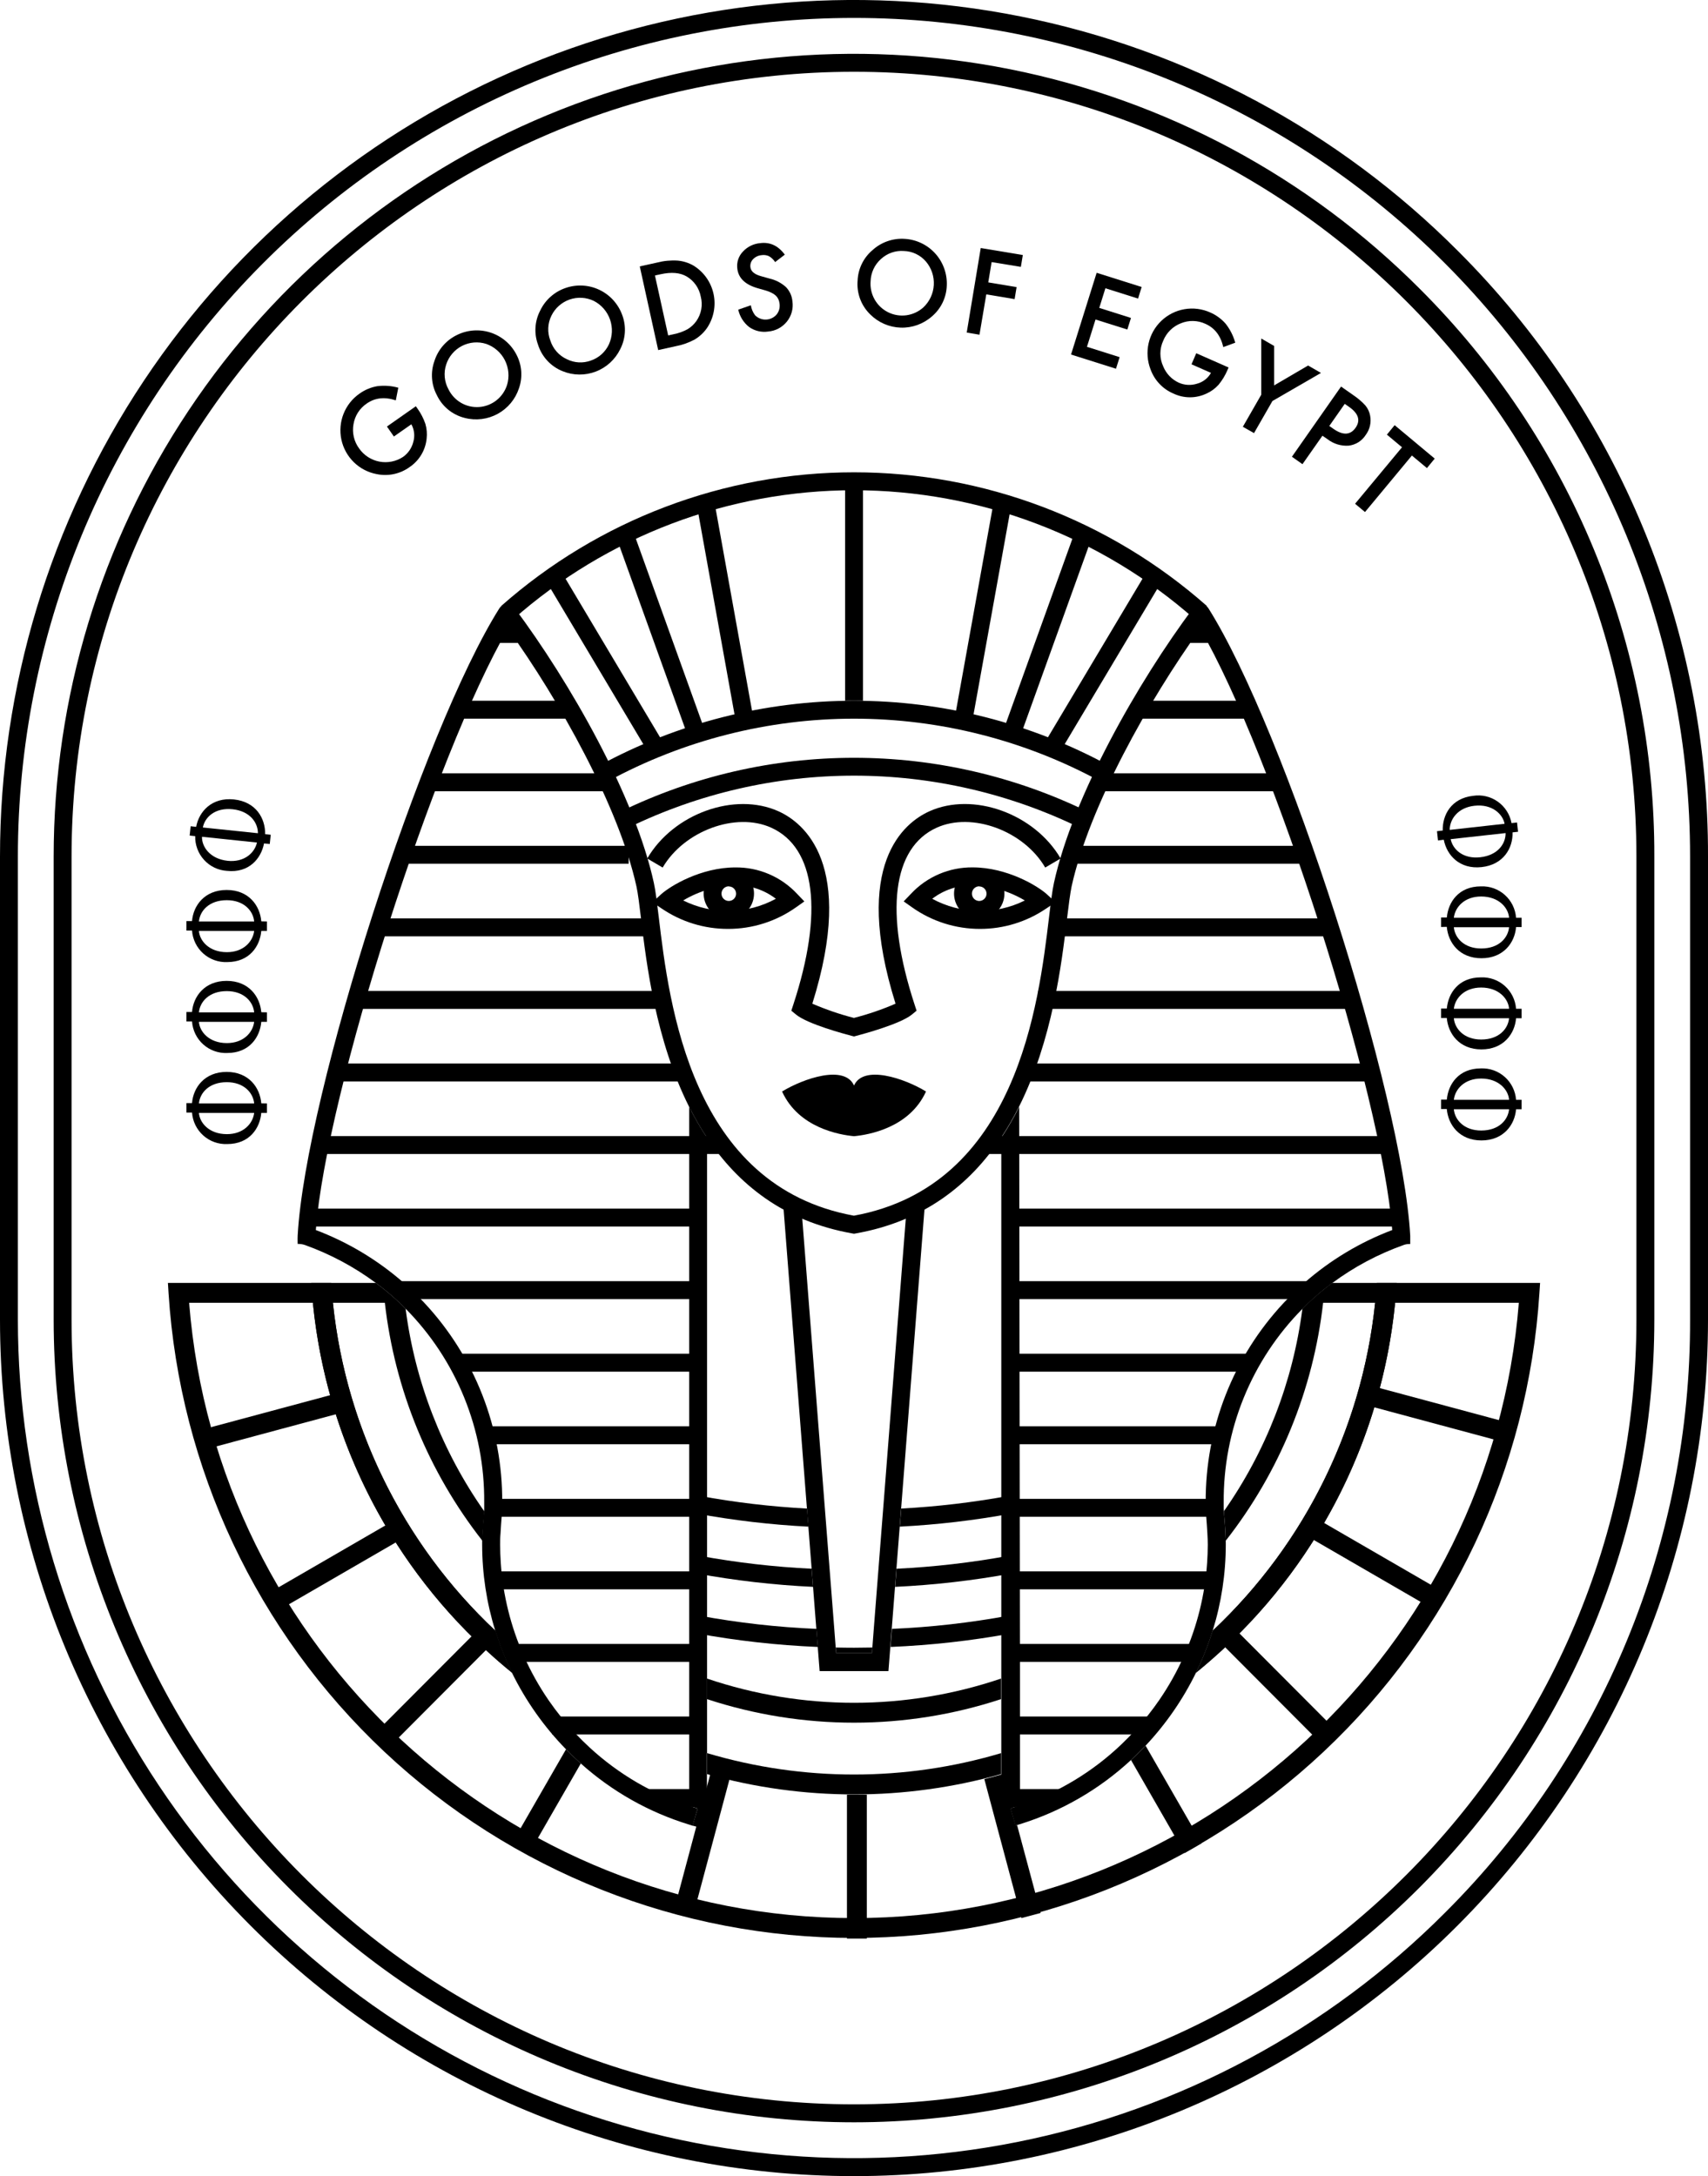 <svg width="135" height="172" viewBox="0 0 135 172" fill="none" xmlns="http://www.w3.org/2000/svg">
<g clip-path="url(#clip0)">
<path d="M96.883 121.793C96.863 121.004 96.776 119.921 96.736 119.467C96.736 119.382 96.736 119.315 96.721 119.282C96.721 119.107 96.721 118.933 96.721 118.756C96.699 115.919 97.237 113.106 98.304 110.479C99.372 107.852 100.948 105.464 102.942 103.452C103.494 102.898 104.075 102.374 104.684 101.884C104.883 101.725 105.089 101.57 105.293 101.418C107.034 100.127 108.957 99.105 110.999 98.385C111.149 98.338 111.307 98.319 111.464 98.328V97.676C110.844 86.471 101.596 57.724 95.505 48.066L95.375 47.911L94.34 48.018C89.931 53.918 84.808 62.933 83.305 69.779C83.168 70.403 83.056 71.316 82.919 72.472C82.091 79.382 80.371 93.736 67.493 96.087C54.611 93.736 52.892 79.382 52.066 72.472C51.926 71.316 51.817 70.403 51.68 69.779C50.187 62.933 45.054 53.918 40.645 48.018L39.61 47.911L39.48 48.066C33.397 57.707 24.148 86.453 23.528 97.659C23.514 97.909 23.528 98.32 23.528 98.32C23.723 98.314 23.917 98.342 24.101 98.405C26.104 99.123 27.991 100.132 29.702 101.4C29.906 101.552 30.11 101.707 30.309 101.864C30.917 102.354 31.498 102.877 32.05 103.429C34.045 105.442 35.621 107.831 36.689 110.459C37.757 113.087 38.295 115.901 38.271 118.738C38.271 118.915 38.271 119.09 38.271 119.265C38.271 119.3 38.271 119.367 38.256 119.457C38.216 119.916 38.129 120.997 38.109 121.783C38.109 121.888 38.109 121.993 38.109 122.085C38.111 124.392 38.46 126.686 39.144 128.888C39.496 130.028 39.936 131.137 40.461 132.208C41.557 134.442 43.001 136.486 44.738 138.265C45.113 138.651 45.503 139.024 45.907 139.385C48.379 141.6 51.301 143.249 54.472 144.217L54.579 144.25L54.748 144.305L55.139 142.949C54.915 142.882 54.691 142.812 54.469 142.74C51.557 141.785 48.882 140.217 46.624 138.14C46.226 137.772 45.841 137.392 45.469 137C44.703 136.183 43.998 135.309 43.362 134.387C42.605 133.284 41.951 132.114 41.406 130.892C40.371 128.569 39.753 126.079 39.582 123.54C39.55 123.058 39.53 122.574 39.53 122.087C39.53 121.838 39.53 121.518 39.562 121.189C39.607 120.328 39.694 119.387 39.694 119.375V119.327C39.694 119.132 39.694 118.938 39.694 118.743C39.733 112.89 37.529 107.245 33.538 102.975C33.023 102.424 32.483 101.9 31.919 101.403C29.869 99.603 27.513 98.187 24.964 97.222C25.79 86.383 34.342 59.681 40.142 49.703C44.195 55.326 48.928 63.791 50.306 70.068C50.428 70.627 50.535 71.508 50.67 72.626C51.093 76.165 51.819 82.21 54.472 87.491C54.894 88.333 55.365 89.148 55.885 89.932C58.319 93.581 61.931 96.533 67.38 97.492L67.502 97.514L67.624 97.492C73.073 96.533 76.686 93.581 79.12 89.932C79.639 89.148 80.112 88.333 80.533 87.491C83.186 82.21 83.912 76.165 84.335 72.626C84.469 71.508 84.584 70.63 84.698 70.068C86.077 63.791 90.807 55.326 94.863 49.703C100.653 59.686 109.205 86.391 110.041 97.222C107.491 98.186 105.136 99.602 103.086 101.403C102.522 101.902 101.982 102.426 101.466 102.975C97.472 107.243 95.264 112.887 95.298 118.741C95.298 118.935 95.298 119.13 95.298 119.325V119.372C95.298 119.385 95.383 120.32 95.43 121.181C95.45 121.516 95.462 121.838 95.462 122.087C95.462 122.572 95.442 123.053 95.41 123.532C95.237 126.066 94.62 128.549 93.586 130.867C93.043 132.089 92.389 133.259 91.633 134.362C91.074 135.176 90.46 135.951 89.797 136.683C89.433 137.084 89.05 137.476 88.66 137.851C86.369 140.043 83.623 141.7 80.618 142.702C80.424 142.767 80.227 142.83 80.031 142.887L79.869 142.939L80.26 144.295L80.396 144.252L80.478 144.225L80.623 144.18C83.889 143.168 86.888 141.434 89.399 139.106C89.797 138.737 90.185 138.357 90.556 137.968C92.163 136.256 93.505 134.312 94.537 132.2C95.061 131.13 95.501 130.02 95.853 128.881C96.536 126.68 96.884 124.389 96.886 122.085C96.888 121.995 96.886 121.89 96.883 121.793Z" fill="black"/>
<path d="M108.827 101.4L108.769 102.124C107.918 112.341 103.317 121.878 95.856 128.886C95.501 130.025 95.061 131.136 94.537 132.208C95.272 131.609 95.988 130.986 96.687 130.338C104.404 123.194 109.237 113.455 110.27 102.972H120.048C117.881 130.311 94.957 151.605 67.5 151.605C40.043 151.605 17.119 130.311 14.949 102.972H24.73C25.764 113.456 30.599 123.194 38.318 130.338C39.017 130.99 39.739 131.616 40.476 132.215C39.952 131.143 39.511 130.033 39.157 128.893C31.69 121.886 27.085 112.345 26.236 102.124L26.176 101.4H13.272L13.324 102.236C14.214 116.041 20.309 128.988 30.371 138.448C40.433 147.909 53.707 153.174 67.499 153.174C81.29 153.174 94.564 147.909 104.626 138.448C114.688 128.988 120.783 116.041 121.673 102.236L121.728 101.4H108.827Z" fill="black"/>
<path d="M26.308 102.972H30.418C31.2 109.84 33.871 116.353 38.132 121.785C38.152 120.999 38.239 119.919 38.279 119.459C34.936 114.704 32.8 109.202 32.058 103.432C31.506 102.879 30.924 102.357 30.316 101.867C30.117 101.71 29.913 101.555 29.709 101.403H24.596L24.666 102.254C25.542 113.002 30.415 123.027 38.318 130.338C39.017 130.99 39.739 131.616 40.476 132.215C39.951 131.145 39.511 130.035 39.159 128.896C31.904 122.088 27.341 112.883 26.308 102.972Z" fill="black"/>
<path d="M55.885 132.674V134.299C63.433 136.78 71.572 136.78 79.12 134.299V132.674C71.584 135.226 63.421 135.226 55.885 132.674Z" fill="black"/>
<path d="M79.125 138.567C71.543 140.821 63.472 140.821 55.89 138.567V140.227C63.488 142.365 71.527 142.365 79.125 140.227V138.567Z" fill="black"/>
<path d="M102.942 103.434C102.2 109.199 100.07 114.695 96.736 119.449C96.776 119.904 96.863 120.987 96.883 121.775C101.138 116.344 103.803 109.833 104.579 102.97H108.692C107.659 112.876 103.101 122.077 95.853 128.886C95.501 130.025 95.061 131.135 94.537 132.205C95.272 131.606 95.988 130.983 96.687 130.336C104.586 123.022 109.457 112.998 110.334 102.251L110.402 101.4H105.301C105.097 101.552 104.89 101.707 104.691 101.867C104.08 102.357 103.496 102.88 102.942 103.434Z" fill="black"/>
<path d="M27.126 109.997L16.171 112.941L16.578 114.462L27.532 111.518L27.126 109.997Z" fill="black"/>
<path d="M31.115 120.191L21.294 125.879L22.078 127.242L31.9 121.555L31.115 120.191Z" fill="black"/>
<path d="M37.598 129.009L29.579 137.053L30.689 138.166L38.708 130.122L37.598 129.009Z" fill="black"/>
<path d="M44.738 138.265L40.466 145.687L41.827 146.476L45.907 139.385C45.504 139.024 45.114 138.651 44.738 138.265Z" fill="black"/>
<path d="M56.146 140.214L53.211 151.202L54.727 151.609L57.663 140.621L56.146 140.214Z" fill="black"/>
<path d="M68.513 141.849H66.943V153.224H68.513V141.849Z" fill="black"/>
<path d="M80.254 144.295L79.871 142.939L80.033 142.887L79.319 140.214L77.801 140.623L80.737 151.605L82.253 151.198L80.391 144.255L80.254 144.297V144.295Z" fill="black"/>
<path d="M89.394 139.113L93.624 146.473L94.985 145.685L90.546 137.975C90.18 138.37 89.792 138.744 89.394 139.113Z" fill="black"/>
<path d="M97.858 128.997L96.748 130.111L104.765 138.153L105.876 137.039L97.858 128.997Z" fill="black"/>
<path d="M104.339 120.19L103.554 121.553L113.376 127.241L114.161 125.877L104.339 120.19Z" fill="black"/>
<path d="M108.906 109.674L108.498 111.201L119.499 114.159L119.907 112.631L108.906 109.674Z" fill="black"/>
<path d="M94.452 48.957C87.007 42.378 77.425 38.749 67.502 38.749C57.58 38.749 47.998 42.378 40.553 48.957L39.617 47.894C47.321 41.087 57.236 37.331 67.502 37.331C77.769 37.331 87.684 41.087 95.388 47.894L94.452 48.957Z" fill="black"/>
<path d="M86.935 61.74C80.967 58.5 74.288 56.804 67.502 56.804C60.717 56.804 54.038 58.5 48.07 61.74L47.395 60.492C53.571 57.141 60.482 55.386 67.504 55.386C74.525 55.386 81.436 57.141 87.612 60.492L86.935 61.74Z" fill="black"/>
<path d="M85.323 65.411C79.768 62.711 73.675 61.308 67.502 61.308C61.33 61.308 55.237 62.711 49.682 65.411L49.062 64.141C54.81 61.347 61.115 59.896 67.502 59.896C73.89 59.896 80.194 61.347 85.943 64.141L85.323 65.411Z" fill="black"/>
<path d="M67.502 85.799C66.756 84.132 63.521 85.233 61.815 86.271C63.123 89.156 66.375 89.7 67.502 89.805C68.63 89.7 71.882 89.156 73.191 86.271C71.494 85.233 68.249 84.132 67.502 85.799Z" fill="black"/>
<path d="M67.502 81.921L67.326 81.876C66.751 81.726 63.842 80.947 62.922 80.194L62.546 79.884L62.698 79.422C65.099 72.107 64.464 67.004 60.956 65.419C58.164 64.158 54.076 65.668 52.377 68.571L51.157 67.855C53.228 64.303 58.08 62.564 61.536 64.126C63.511 65.019 67.669 68.279 64.206 79.33C65.271 79.791 66.371 80.168 67.495 80.456C68.619 80.168 69.719 79.792 70.784 79.33C67.321 68.279 71.479 65.019 73.454 64.126C76.913 62.561 81.76 64.303 83.833 67.855L82.613 68.571C80.914 65.658 76.826 64.158 74.037 65.419C70.533 67.004 69.899 72.107 72.295 79.422L72.447 79.884L72.071 80.194C71.148 80.942 68.239 81.726 67.667 81.876L67.502 81.921Z" fill="black"/>
<path d="M68.212 38.04H66.796V55.386H68.212V38.04Z" fill="black"/>
<path d="M56.456 39.607L55.065 39.859L58.175 57.125L59.566 56.873L56.456 39.607Z" fill="black"/>
<path d="M50.037 41.968L48.708 42.45L54.387 58.237L55.716 57.756L50.037 41.968Z" fill="black"/>
<path d="M44.359 45.169L43.146 45.897L51.169 59.358L52.382 58.631L44.359 45.169Z" fill="black"/>
<path d="M78.551 39.61L75.439 56.875L76.829 57.128L79.942 39.862L78.551 39.61Z" fill="black"/>
<path d="M84.978 41.982L79.293 57.768L80.622 58.249L86.307 42.464L84.978 41.982Z" fill="black"/>
<path d="M90.647 45.167L82.62 58.626L83.832 59.354L91.86 45.895L90.647 45.167Z" fill="black"/>
<path d="M95.905 49.398H93.706V50.816H95.905V49.398Z" fill="black"/>
<path d="M41.299 49.398H39.1V50.816H41.299V49.398Z" fill="black"/>
<path d="M98.874 55.386H89.904V56.803H98.874V55.386Z" fill="black"/>
<path d="M45.099 55.386H36.208V56.803H45.099V55.386Z" fill="black"/>
<path d="M101.131 61.121H86.906V62.539H101.131V61.121Z" fill="black"/>
<path d="M48.102 61.121H33.874V62.539H48.102V61.121Z" fill="black"/>
<path d="M103.221 66.854H84.897V68.271H103.221V66.854Z" fill="black"/>
<path d="M49.689 66.854H31.784V68.271H49.689V66.854Z" fill="black"/>
<path d="M104.639 72.589H83.437V74.007H104.639V72.589Z" fill="black"/>
<path d="M51.571 72.589H29.883V74.007H51.571V72.589Z" fill="black"/>
<path d="M106.853 78.324H82.061V79.742H106.853V78.324Z" fill="black"/>
<path d="M52.212 78.324H28.152V79.742H52.212V78.324Z" fill="black"/>
<path d="M108.401 84.06H80.984V85.477H108.401V84.06Z" fill="black"/>
<path d="M54.019 84.06H26.601V85.477H54.019V84.06Z" fill="black"/>
<path d="M109.72 89.795H79.826V91.212H109.72V89.795Z" fill="black"/>
<path d="M79.827 89.795H77.871V91.212H79.827V89.795Z" fill="black"/>
<path d="M57.134 89.795H55.178V91.212H57.134V89.795Z" fill="black"/>
<path d="M55.178 89.795H25.285V91.212H55.178V89.795Z" fill="black"/>
<path d="M110.65 95.528H79.826V96.945H110.65V95.528Z" fill="black"/>
<path d="M55.178 95.528H24.355V96.945H55.178V95.528Z" fill="black"/>
<path d="M103.529 101.263H79.824V102.68H103.529V101.263Z" fill="black"/>
<path d="M55.178 101.263H31.476V102.68H55.178V101.263Z" fill="black"/>
<path d="M98.876 106.998H79.826V108.416H98.876V106.998Z" fill="black"/>
<path d="M55.181 106.998H36.208V108.416H55.181V106.998Z" fill="black"/>
<path d="M96.637 112.733H79.826V114.151H96.637V112.733Z" fill="black"/>
<path d="M55.178 112.733H38.368V114.151H55.178V112.733Z" fill="black"/>
<path d="M96.637 118.469H79.826V119.886H96.637V118.469Z" fill="black"/>
<path d="M55.178 118.469H38.99V119.886H55.178V118.469Z" fill="black"/>
<path d="M96.318 124.201H79.824V125.619H96.318V124.201Z" fill="black"/>
<path d="M55.178 124.201H38.557V125.619H55.178V124.201Z" fill="black"/>
<path d="M94.497 129.937H79.826V131.354H94.497V129.937Z" fill="black"/>
<path d="M55.181 129.937H40.112V131.354H55.181V129.937Z" fill="black"/>
<path d="M91.051 135.672H79.826V137.089H91.051V135.672Z" fill="black"/>
<path d="M55.178 135.672H43.646V137.089H55.178V135.672Z" fill="black"/>
<path d="M83.88 141.407H79.826V142.825H83.88V141.407Z" fill="black"/>
<path d="M55.181 141.407H51.128V142.825H55.181V141.407Z" fill="black"/>
<path d="M57.537 73.42C55.675 73.423 53.855 72.865 52.312 71.818L51.566 71.319L52.222 70.712C52.984 70.011 55.422 68.561 58.114 68.561C59.03 68.549 59.937 68.728 60.779 69.089C61.621 69.449 62.379 69.981 63.004 70.652L63.576 71.249L62.902 71.725C61.331 72.833 59.457 73.425 57.537 73.42ZM54.004 71.174C55.146 71.741 56.407 72.024 57.681 72.001C58.954 71.977 60.204 71.647 61.324 71.039C60.405 70.334 59.275 69.959 58.117 69.976C56.663 70.015 55.243 70.427 53.994 71.174H54.004Z" fill="black"/>
<path d="M57.607 72.626C57.213 72.626 56.828 72.509 56.501 72.29C56.174 72.071 55.919 71.759 55.768 71.394C55.617 71.029 55.578 70.628 55.655 70.24C55.731 69.853 55.921 69.497 56.199 69.218C56.478 68.939 56.832 68.749 57.219 68.672C57.605 68.595 58.005 68.634 58.369 68.785C58.732 68.936 59.043 69.192 59.262 69.521C59.481 69.849 59.597 70.235 59.597 70.63C59.597 71.159 59.388 71.667 59.014 72.042C58.641 72.416 58.135 72.626 57.607 72.626ZM57.607 70.053C57.492 70.053 57.381 70.087 57.285 70.15C57.19 70.213 57.116 70.304 57.072 70.41C57.028 70.516 57.016 70.632 57.038 70.745C57.06 70.857 57.115 70.961 57.196 71.042C57.277 71.123 57.38 71.178 57.492 71.2C57.605 71.223 57.721 71.211 57.827 71.167C57.932 71.123 58.022 71.048 58.085 70.953C58.149 70.857 58.182 70.745 58.182 70.63C58.179 70.479 58.117 70.335 58.01 70.229C57.902 70.123 57.758 70.063 57.607 70.063V70.053Z" fill="black"/>
<path d="M77.468 73.42C75.547 73.424 73.672 72.832 72.101 71.723L71.426 71.246L71.999 70.65C72.623 69.979 73.381 69.447 74.222 69.087C75.064 68.727 75.971 68.547 76.885 68.558C79.575 68.558 82.014 70.008 82.775 70.71L83.432 71.316L82.686 71.815C81.145 72.862 79.328 73.421 77.468 73.42ZM73.681 71.039C74.801 71.647 76.051 71.977 77.325 72.001C78.598 72.024 79.859 71.741 81.001 71.174C79.755 70.429 78.34 70.017 76.891 69.976C75.732 69.959 74.601 70.334 73.681 71.039Z" fill="black"/>
<path d="M77.398 72.626C77.004 72.626 76.62 72.509 76.292 72.29C75.965 72.071 75.71 71.759 75.559 71.394C75.408 71.029 75.369 70.628 75.446 70.24C75.522 69.853 75.712 69.497 75.99 69.218C76.269 68.939 76.624 68.749 77.01 68.672C77.396 68.595 77.796 68.634 78.16 68.785C78.523 68.936 78.834 69.192 79.053 69.521C79.272 69.849 79.389 70.235 79.389 70.63C79.389 71.159 79.179 71.667 78.806 72.042C78.432 72.416 77.926 72.626 77.398 72.626ZM77.398 70.053C77.284 70.053 77.172 70.087 77.077 70.151C76.982 70.215 76.908 70.305 76.865 70.411C76.821 70.517 76.81 70.634 76.832 70.746C76.855 70.859 76.91 70.962 76.991 71.043C77.072 71.124 77.175 71.178 77.287 71.201C77.399 71.223 77.515 71.211 77.621 71.167C77.726 71.122 77.816 71.048 77.879 70.952C77.942 70.857 77.976 70.745 77.975 70.63C77.973 70.478 77.911 70.334 77.803 70.228C77.695 70.122 77.549 70.063 77.398 70.063V70.053Z" fill="black"/>
<path d="M66.054 130.219L66.089 130.665H68.923L68.958 130.219C68.475 130.219 67.993 130.236 67.51 130.236C67.027 130.236 66.537 130.229 66.054 130.219Z" fill="black"/>
<path d="M79.956 119.629L79.707 118.236C76.906 118.75 74.076 119.083 71.232 119.235L71.12 120.665C74.085 120.513 77.036 120.167 79.956 119.629Z" fill="black"/>
<path d="M55.308 118.236L55.059 119.632C57.98 120.169 60.933 120.515 63.9 120.667L63.788 119.237C60.943 119.085 58.11 118.751 55.308 118.236Z" fill="black"/>
<path d="M79.956 124.366L79.707 122.971C76.784 123.508 73.829 123.849 70.862 123.992L70.75 125.424C73.838 125.279 76.914 124.925 79.956 124.366Z" fill="black"/>
<path d="M55.305 122.971L55.056 124.366C58.098 124.925 61.174 125.279 64.263 125.424L64.151 123.992C61.183 123.849 58.228 123.508 55.305 122.971Z" fill="black"/>
<path d="M55.305 127.705L55.056 129.1C58.222 129.683 61.425 130.041 64.641 130.174L64.529 128.746C61.434 128.614 58.352 128.266 55.305 127.705Z" fill="black"/>
<path d="M79.956 129.1L79.707 127.705C76.666 128.265 73.59 128.613 70.501 128.746L70.389 130.174C73.599 130.04 76.796 129.682 79.956 129.1Z" fill="black"/>
<path d="M70.854 123.992L71.113 120.667L71.225 119.237L73.099 95.223L71.688 95.113L69.802 119.3L69.69 120.727L69.431 124.047L69.319 125.474L69.06 128.794L68.951 130.219L68.916 130.665H66.089L66.054 130.219L65.945 128.794L65.686 125.474L65.574 124.047L65.315 120.727L65.203 119.3L63.317 95.113L61.907 95.223L63.78 119.237L63.892 120.667L64.151 123.992L64.263 125.424L64.522 128.746L64.634 130.174L64.783 132.083H70.222L70.371 130.174L70.483 128.746L70.742 125.424L70.854 123.992Z" fill="black"/>
<path d="M54.472 144.217L54.579 144.247L54.472 144.215V144.217Z" fill="black"/>
<path d="M80.618 144.192L80.474 144.237L80.618 144.192Z" fill="black"/>
<path d="M55.885 138.569V132.674V89.93C55.365 89.145 54.894 88.33 54.472 87.489V132.163V138.125V142.735C54.693 142.807 54.917 142.877 55.141 142.944L54.74 144.295L55.875 144.612V138.569H55.885Z" fill="black"/>
<path d="M80.618 142.702V138.093V133.773V132.13L80.576 102.972V101.4L80.556 87.489C80.134 88.33 79.662 89.145 79.142 89.93V132.672V138.567V144.612L80.277 144.295L79.871 142.939C80.12 142.865 80.369 142.785 80.618 142.702Z" fill="black"/>
<path d="M21.098 87.214V87.963H20.652C20.548 89.168 19.721 90.426 17.96 90.426C17.264 90.456 16.584 90.212 16.065 89.747C15.546 89.282 15.227 88.632 15.178 87.936H14.733V87.187H15.178C15.275 85.956 16.173 84.723 17.915 84.723C19.657 84.723 20.548 85.956 20.652 87.204L21.098 87.214ZM20.09 87.214C20.01 86.371 19.274 85.535 17.925 85.535C16.522 85.535 15.803 86.381 15.723 87.214H20.09ZM15.723 87.963C15.775 88.727 16.512 89.643 17.933 89.643C19.231 89.643 19.983 88.824 20.09 87.963H15.723Z" fill="black"/>
<path d="M21.098 80.016V80.765H20.652C20.548 81.971 19.721 83.228 17.96 83.228C17.264 83.259 16.584 83.015 16.064 82.55C15.545 82.085 15.227 81.435 15.178 80.738H14.733V79.989H15.178C15.275 78.759 16.173 77.528 17.915 77.528C19.657 77.528 20.548 78.759 20.652 80.006L21.098 80.016ZM20.09 80.016C20.01 79.173 19.274 78.337 17.925 78.337C16.522 78.337 15.803 79.18 15.723 80.016H20.09ZM15.723 80.765C15.775 81.531 16.512 82.445 17.933 82.445C19.231 82.445 19.983 81.626 20.09 80.765H15.723Z" fill="black"/>
<path d="M21.098 72.831V73.58H20.652C20.548 74.785 19.721 76.043 17.96 76.043C17.264 76.073 16.584 75.829 16.065 75.364C15.546 74.899 15.227 74.249 15.178 73.552H14.733V72.804H15.178C15.275 71.573 16.173 70.343 17.915 70.343C19.657 70.343 20.548 71.573 20.652 72.821L21.098 72.831ZM20.09 72.831C20.01 71.985 19.274 71.151 17.925 71.151C16.522 71.151 15.803 71.995 15.723 72.831H20.09ZM15.723 73.58C15.775 74.344 16.512 75.26 17.933 75.26C19.231 75.26 19.983 74.441 20.09 73.58H15.723Z" fill="black"/>
<path d="M21.399 65.978L21.321 66.712L20.869 66.664C20.64 67.852 19.689 69.018 17.938 68.833C17.246 68.79 16.599 68.481 16.131 67.968C15.663 67.456 15.411 66.782 15.429 66.088L14.992 66.043L15.069 65.306L15.504 65.354C15.728 64.138 16.748 63.005 18.49 63.188C20.232 63.37 20.978 64.685 20.956 65.933L21.399 65.978ZM15.967 66.138C15.94 66.906 16.579 67.885 17.992 68.039C19.281 68.174 20.117 67.44 20.311 66.594L15.967 66.138ZM20.386 65.858C20.386 65.012 19.749 64.111 18.395 63.964C16.999 63.816 16.196 64.583 16.032 65.404L20.386 65.858Z" fill="black"/>
<path d="M113.659 66.43L113.579 65.696L114.032 65.646C114.005 64.435 114.686 63.095 116.436 62.901C117.122 62.795 117.822 62.96 118.388 63.363C118.955 63.765 119.343 64.373 119.471 65.057L119.907 65.01L119.986 65.743L119.551 65.791C119.591 67.026 118.837 68.349 117.102 68.536C115.368 68.723 114.353 67.6 114.116 66.372L113.659 66.43ZM118.921 65.112C118.784 64.363 117.953 63.529 116.54 63.687C115.251 63.829 114.592 64.725 114.582 65.594L118.921 65.112ZM114.661 66.327C114.833 67.158 115.657 67.907 116.998 67.757C118.391 67.603 119.013 66.687 119.001 65.846L114.661 66.327Z" fill="black"/>
<path d="M113.903 73.268V72.519H114.358C114.462 71.316 115.286 70.058 117.05 70.058C117.744 70.029 118.422 70.271 118.941 70.734C119.46 71.197 119.778 71.844 119.829 72.539H120.267V73.275H119.829C119.732 74.508 118.834 75.739 117.092 75.739C115.351 75.739 114.462 74.508 114.355 73.258L113.903 73.268ZM119.277 72.539C119.225 71.773 118.488 70.859 117.068 70.859C115.769 70.859 115.015 71.678 114.91 72.539H119.277ZM114.91 73.288C114.99 74.131 115.726 74.968 117.075 74.968C118.478 74.968 119.197 74.124 119.277 73.288H114.91Z" fill="black"/>
<path d="M113.903 80.463V79.714H114.358C114.462 78.509 115.286 77.251 117.05 77.251C117.744 77.222 118.422 77.465 118.94 77.927C119.459 78.39 119.778 79.037 119.829 79.732H120.267V80.481H119.829C119.732 81.713 118.834 82.944 117.092 82.944C115.351 82.944 114.462 81.713 114.355 80.463H113.903ZM119.277 79.734C119.225 78.968 118.488 78.055 117.068 78.055C115.769 78.055 115.015 78.871 114.91 79.734H119.277ZM114.91 80.483C114.99 81.327 115.726 82.163 117.075 82.163C118.478 82.163 119.197 81.319 119.277 80.483H114.91Z" fill="black"/>
<path d="M113.903 87.658V86.91H114.358C114.462 85.704 115.286 84.446 117.05 84.446C117.744 84.417 118.422 84.66 118.94 85.123C119.459 85.586 119.778 86.233 119.829 86.927H120.267V87.676H119.829C119.732 88.906 118.834 90.139 117.092 90.139C115.351 90.139 114.462 88.906 114.355 87.658H113.903ZM119.277 86.927C119.225 86.163 118.488 85.248 117.068 85.248C115.769 85.248 115.015 86.066 114.91 86.927H119.277ZM114.91 87.676C114.99 88.522 115.726 89.356 117.075 89.356C118.478 89.356 119.197 88.512 119.277 87.676H114.91Z" fill="black"/>
<path d="M67.5 172C49.598 171.999 32.43 164.866 19.771 152.169C7.112 139.472 0.001 122.251 1.21733e-07 104.295L1.21733e-07 67.705C-0.001 54.314 3.958 41.223 11.374 30.089C18.791 18.954 29.333 10.276 41.668 5.152C54.002 0.027 67.574 -1.313 80.668 1.3C93.762 3.912 105.789 10.361 115.229 19.831C121.517 26.103 126.502 33.564 129.896 41.781C133.289 49.999 135.024 58.81 135 67.705V104.295C134.999 122.251 127.888 139.472 115.229 152.169C102.57 164.866 85.402 171.999 67.5 172ZM67.5 1.417C58.821 1.417 50.227 3.131 42.209 6.462C34.191 9.794 26.906 14.676 20.769 20.832C14.632 26.987 9.764 34.295 6.443 42.337C3.122 50.38 1.413 58.999 1.413 67.705V104.295C1.414 117.405 5.29 130.22 12.552 141.12C19.814 152.02 30.135 160.516 42.21 165.533C54.285 170.55 67.573 171.862 80.392 169.305C93.211 166.747 104.986 160.435 114.228 151.165C120.384 145.024 125.265 137.72 128.587 129.675C131.91 121.629 133.608 113.003 133.584 104.295V67.705C133.585 59 131.875 50.38 128.555 42.338C125.234 34.295 120.366 26.988 114.229 20.832C108.093 14.677 100.808 9.794 92.79 6.463C84.772 3.132 76.178 1.417 67.5 1.417Z" fill="black"/>
<path d="M67.5 167.745C50.723 167.744 34.634 161.059 22.771 149.16C10.908 137.261 4.243 121.123 4.242 104.295V67.705C4.242 55.156 7.952 42.888 14.903 32.454C21.854 22.019 31.733 13.886 43.292 9.084C54.851 4.282 67.57 3.025 79.841 5.473C92.112 7.922 103.384 13.965 112.23 22.839C118.122 28.717 122.794 35.709 125.974 43.411C129.154 51.112 130.78 59.369 130.758 67.705V104.295C130.757 121.123 124.092 137.261 112.229 149.16C100.366 161.059 84.277 167.744 67.5 167.745ZM67.5 5.673C33.412 5.673 5.656 33.501 5.656 67.705V104.295C5.656 138.499 33.399 166.325 67.5 166.325C101.601 166.325 129.342 138.499 129.342 104.295V67.705C129.342 33.501 101.601 5.673 67.5 5.673Z" fill="black"/>
<path d="M30.583 33.713L32.869 32.11L32.999 32.295C33.265 32.666 33.475 33.073 33.623 33.505C33.734 33.886 33.767 34.285 33.72 34.678C33.673 35.13 33.528 35.566 33.293 35.954C33.059 36.342 32.741 36.674 32.364 36.925C31.995 37.19 31.576 37.375 31.133 37.47C30.689 37.565 30.231 37.567 29.786 37.476C29.102 37.35 28.471 37.024 27.972 36.538C27.473 36.052 27.129 35.429 26.983 34.747C26.838 34.065 26.897 33.355 27.154 32.706C27.41 32.058 27.853 31.501 28.425 31.105C28.842 30.809 29.319 30.61 29.821 30.523C30.377 30.453 30.941 30.494 31.481 30.645L31.284 31.644C30.408 31.354 29.644 31.437 28.99 31.893C28.712 32.079 28.475 32.321 28.294 32.603C28.114 32.885 27.993 33.202 27.94 33.533C27.88 33.866 27.889 34.207 27.965 34.536C28.042 34.866 28.185 35.175 28.386 35.447C28.763 35.988 29.336 36.36 29.982 36.485C30.628 36.61 31.298 36.479 31.849 36.119C32.258 35.834 32.549 35.41 32.668 34.926C32.735 34.695 32.756 34.454 32.73 34.215C32.703 33.976 32.63 33.745 32.513 33.535L31.133 34.501L30.583 33.713Z" fill="black"/>
<path d="M34.524 31.222C34.309 30.815 34.181 30.368 34.148 29.91C34.115 29.451 34.176 28.99 34.33 28.556C34.468 28.112 34.695 27.7 34.996 27.346C35.298 26.991 35.668 26.702 36.084 26.495C36.913 26.074 37.873 25.997 38.758 26.281C39.643 26.565 40.381 27.187 40.812 28.012C41.029 28.42 41.16 28.869 41.196 29.331C41.231 29.792 41.171 30.256 41.018 30.693C40.734 31.555 40.133 32.276 39.339 32.711C38.544 33.145 37.615 33.261 36.738 33.034C36.258 32.916 35.81 32.693 35.426 32.379C35.043 32.066 34.735 31.67 34.524 31.222ZM35.442 30.76C35.66 31.212 36.008 31.588 36.441 31.84C36.875 32.091 37.373 32.207 37.873 32.17C38.372 32.135 38.849 31.949 39.242 31.638C39.636 31.327 39.926 30.904 40.078 30.426C40.274 29.776 40.211 29.075 39.904 28.47C39.596 27.866 39.067 27.404 38.428 27.181C37.792 26.979 37.103 27.038 36.51 27.344C35.918 27.651 35.47 28.18 35.265 28.816C35.16 29.135 35.122 29.472 35.152 29.806C35.183 30.141 35.281 30.466 35.442 30.76Z" fill="black"/>
<path d="M42.521 27.231C42.363 26.8 42.296 26.34 42.325 25.881C42.354 25.422 42.477 24.974 42.688 24.566C42.886 24.144 43.166 23.767 43.513 23.457C43.86 23.147 44.266 22.91 44.706 22.761C45.584 22.457 46.546 22.511 47.384 22.913C48.222 23.314 48.869 24.031 49.184 24.908C49.346 25.342 49.415 25.805 49.387 26.267C49.36 26.73 49.236 27.181 49.025 27.593C48.629 28.409 47.938 29.044 47.092 29.368C46.247 29.693 45.31 29.683 44.472 29.34C44.01 29.157 43.595 28.873 43.258 28.508C42.92 28.143 42.668 27.707 42.521 27.231ZM43.494 26.902C43.597 27.231 43.768 27.534 43.996 27.793C44.224 28.051 44.504 28.257 44.818 28.399C45.106 28.541 45.42 28.624 45.741 28.642C46.062 28.66 46.383 28.613 46.686 28.504C47.002 28.399 47.294 28.23 47.542 28.008C47.791 27.785 47.992 27.514 48.132 27.211C48.41 26.595 48.44 25.894 48.217 25.256C47.993 24.617 47.533 24.09 46.932 23.782C46.332 23.495 45.643 23.457 45.015 23.677C44.388 23.898 43.872 24.358 43.581 24.958C43.434 25.258 43.35 25.586 43.335 25.921C43.32 26.255 43.374 26.589 43.494 26.902Z" fill="black"/>
<path d="M52.023 27.67L50.568 21.057L51.951 20.75C52.478 20.614 53.023 20.563 53.566 20.598C54.013 20.638 54.446 20.777 54.833 21.004C55.231 21.253 55.576 21.58 55.846 21.965C56.115 22.351 56.304 22.787 56.402 23.247C56.499 23.708 56.503 24.183 56.412 24.645C56.322 25.108 56.139 25.546 55.875 25.936C55.617 26.302 55.285 26.61 54.9 26.839C54.426 27.092 53.917 27.271 53.389 27.368L52.023 27.67ZM52.812 26.512L53.26 26.413C53.638 26.338 54.003 26.207 54.342 26.023C54.618 25.858 54.857 25.636 55.042 25.372C55.235 25.097 55.366 24.783 55.426 24.452C55.486 24.121 55.474 23.781 55.39 23.455C55.33 23.123 55.199 22.809 55.007 22.532C54.814 22.256 54.565 22.024 54.275 21.853C53.753 21.547 53.067 21.488 52.218 21.676L51.767 21.773L52.812 26.512Z" fill="black"/>
<path d="M62.031 20.128L61.267 20.715C61.142 20.519 60.971 20.357 60.769 20.243C60.589 20.163 60.389 20.137 60.195 20.168C59.938 20.188 59.698 20.303 59.52 20.49C59.44 20.571 59.38 20.67 59.344 20.778C59.308 20.886 59.297 21.001 59.311 21.114C59.349 21.444 59.622 21.678 60.132 21.823L60.834 22.02C61.313 22.13 61.755 22.36 62.12 22.689C62.416 22.994 62.598 23.393 62.633 23.817C62.675 24.101 62.657 24.39 62.581 24.666C62.506 24.942 62.373 25.2 62.193 25.422C62.012 25.646 61.787 25.831 61.533 25.966C61.278 26.101 60.999 26.182 60.712 26.205C60.188 26.283 59.654 26.157 59.219 25.854C58.778 25.51 58.471 25.023 58.351 24.476L59.346 24.129C59.392 24.416 59.507 24.688 59.682 24.92C59.796 25.034 59.933 25.123 60.084 25.182C60.234 25.24 60.395 25.267 60.556 25.259C60.717 25.252 60.875 25.211 61.02 25.14C61.165 25.068 61.293 24.967 61.396 24.843C61.488 24.724 61.554 24.588 61.592 24.443C61.629 24.298 61.637 24.147 61.615 23.999C61.603 23.878 61.571 23.759 61.521 23.647C61.471 23.541 61.402 23.446 61.317 23.365C61.219 23.275 61.108 23.2 60.988 23.143C60.841 23.069 60.687 23.009 60.528 22.963L59.849 22.769C58.886 22.484 58.356 21.97 58.276 21.219C58.246 20.977 58.27 20.732 58.347 20.5C58.425 20.269 58.552 20.059 58.722 19.884C59.079 19.498 59.567 19.26 60.09 19.217C60.865 19.119 61.512 19.423 62.031 20.128Z" fill="black"/>
<path d="M67.786 22.165C67.806 21.705 67.921 21.255 68.124 20.843C68.326 20.43 68.612 20.065 68.963 19.769C69.307 19.456 69.711 19.215 70.15 19.063C70.589 18.91 71.055 18.848 71.518 18.88C72.447 18.936 73.316 19.358 73.936 20.052C74.557 20.747 74.879 21.66 74.833 22.592C74.816 23.054 74.702 23.509 74.5 23.925C74.298 24.341 74.011 24.711 73.658 25.01C72.978 25.608 72.096 25.925 71.192 25.896C70.288 25.867 69.428 25.495 68.786 24.855C68.43 24.51 68.155 24.09 67.982 23.624C67.809 23.158 67.742 22.66 67.786 22.165ZM68.811 22.235C68.772 22.735 68.884 23.235 69.131 23.672C69.378 24.108 69.75 24.459 70.199 24.682C70.647 24.904 71.152 24.986 71.647 24.918C72.143 24.849 72.607 24.634 72.979 24.299C73.472 23.837 73.769 23.203 73.807 22.527C73.846 21.852 73.623 21.187 73.186 20.672C72.969 20.419 72.702 20.215 72.402 20.071C72.103 19.927 71.776 19.848 71.444 19.839C71.113 19.814 70.781 19.858 70.468 19.968C70.155 20.078 69.868 20.252 69.625 20.478C69.377 20.7 69.177 20.97 69.037 21.272C68.898 21.574 68.821 21.902 68.811 22.235Z" fill="black"/>
<path d="M80.688 21.094L78.378 20.715L78.112 22.32L80.352 22.694L80.195 23.642L77.956 23.268L77.418 26.455L76.41 26.285L77.517 19.604L80.844 20.158L80.688 21.094Z" fill="black"/>
<path d="M89.954 23.6L87.371 22.784L86.886 24.336L89.391 25.13L89.105 26.046L86.59 25.255L85.913 27.413L88.496 28.23L88.207 29.145L84.654 28.022L86.679 21.561L90.235 22.684L89.954 23.6Z" fill="black"/>
<path d="M94.552 27.92L97.107 29.046L97.018 29.25C96.84 29.671 96.602 30.064 96.311 30.416C96.046 30.71 95.723 30.945 95.363 31.107C94.954 31.301 94.508 31.402 94.055 31.402C93.603 31.402 93.157 31.301 92.748 31.107C92.33 30.93 91.954 30.668 91.642 30.338C91.33 30.007 91.09 29.616 90.936 29.188C90.685 28.536 90.632 27.824 90.784 27.142C90.937 26.46 91.288 25.839 91.794 25.357C92.299 24.876 92.935 24.556 93.622 24.438C94.309 24.32 95.016 24.41 95.652 24.695C96.121 24.898 96.539 25.204 96.876 25.589C97.224 26.034 97.482 26.542 97.635 27.086L96.689 27.433C96.48 26.533 96.011 25.922 95.281 25.599C94.978 25.456 94.649 25.379 94.314 25.371C93.98 25.362 93.647 25.424 93.338 25.552C93.023 25.673 92.737 25.858 92.497 26.095C92.257 26.332 92.068 26.616 91.942 26.929C91.793 27.247 91.716 27.595 91.716 27.946C91.716 28.298 91.793 28.645 91.942 28.963C92.174 29.533 92.613 29.992 93.171 30.248C93.626 30.45 94.138 30.478 94.612 30.328C94.843 30.267 95.06 30.159 95.25 30.012C95.44 29.865 95.598 29.682 95.716 29.472L94.176 28.794L94.552 27.92Z" fill="black"/>
<path d="M99.69 31.197V26.757L100.705 27.343V30.463L103.392 28.891L104.41 29.477L100.573 31.696L99.118 34.232L98.234 33.733L99.69 31.197Z" fill="black"/>
<path d="M104.524 34.441L102.947 36.688L102.113 36.101L105.997 30.553L106.943 31.217C107.302 31.455 107.632 31.735 107.923 32.053C108.116 32.286 108.244 32.566 108.297 32.864C108.346 33.127 108.34 33.397 108.281 33.657C108.221 33.917 108.107 34.162 107.948 34.377C107.8 34.61 107.601 34.808 107.367 34.955C107.133 35.101 106.869 35.194 106.595 35.225C105.989 35.266 105.39 35.08 104.913 34.703L104.524 34.441ZM105.067 33.668L105.378 33.885C106.144 34.427 106.734 34.401 107.147 33.807C107.56 33.214 107.366 32.65 106.565 32.115L106.289 31.921L105.067 33.668Z" fill="black"/>
<path d="M111.596 36.006L107.889 40.471L107.105 39.817L110.815 35.352L109.62 34.354L110.232 33.605L113.4 36.248L112.785 36.997L111.596 36.006Z" fill="black"/>
</g>
<defs>
<clipPath id="clip0">
<rect width="135" height="172" fill="white"/>
</clipPath>
</defs>
</svg>

